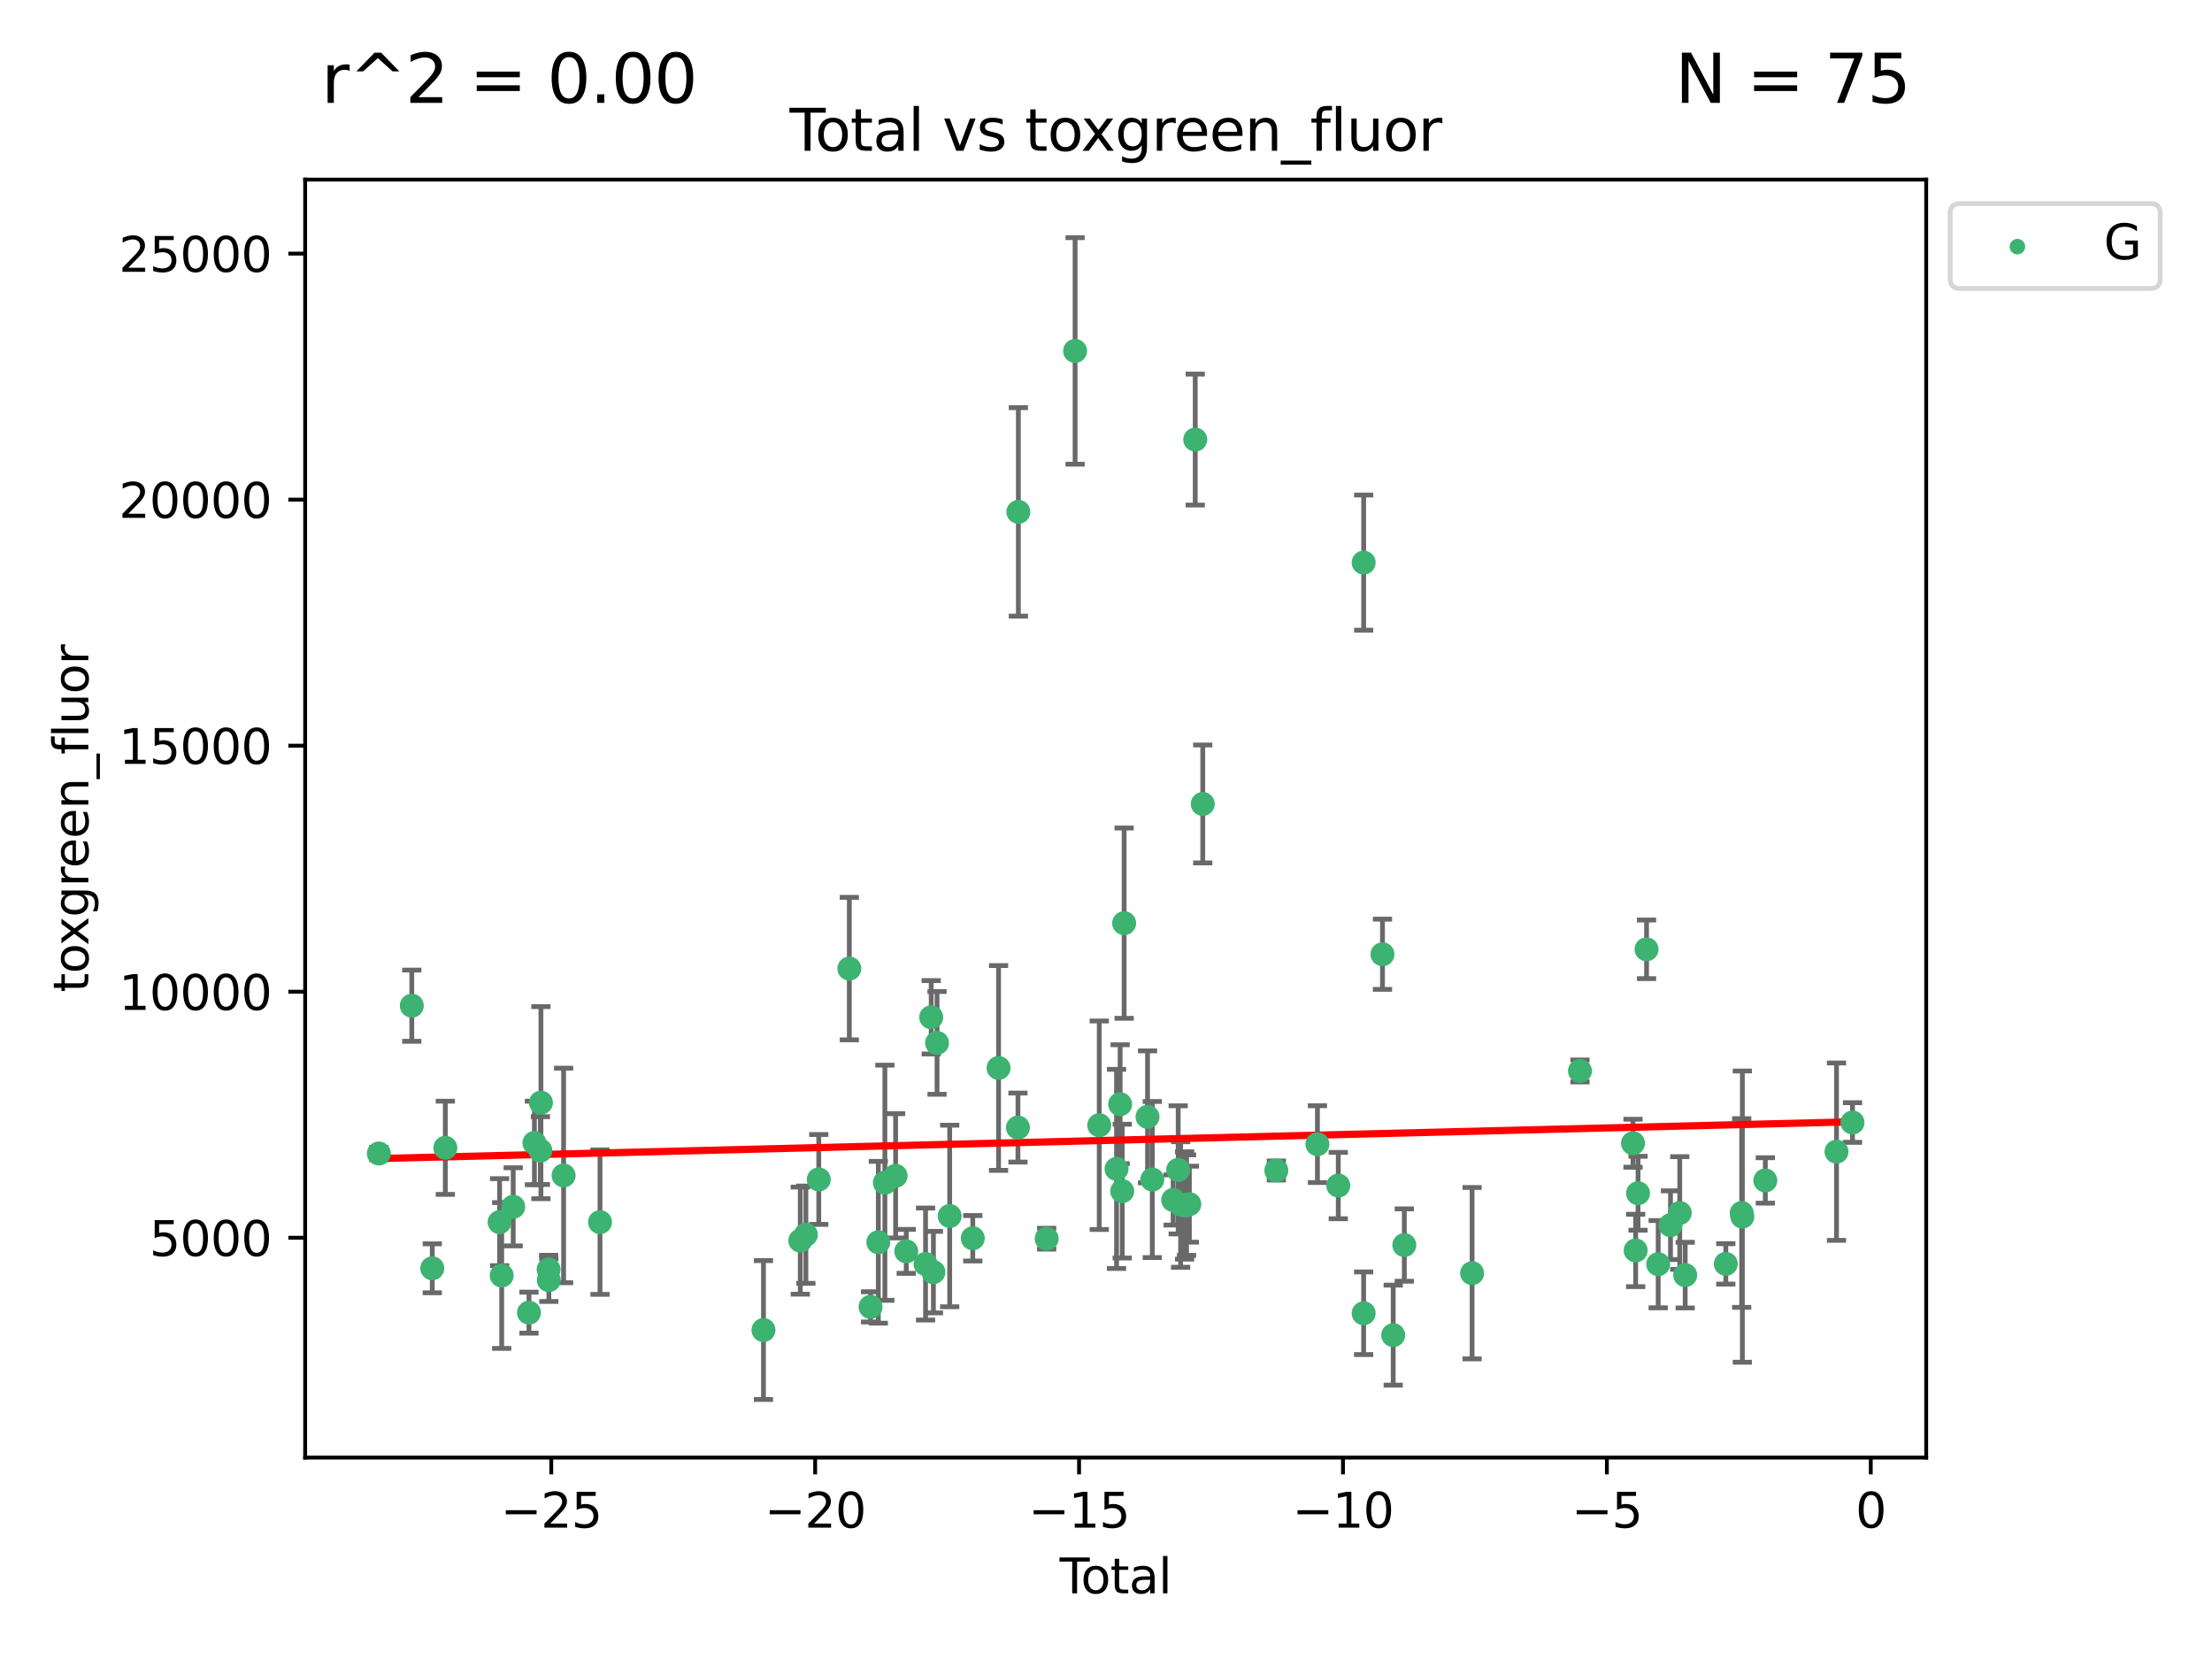 <?xml version="1.0" encoding="utf-8" standalone="no"?>
<!DOCTYPE svg PUBLIC "-//W3C//DTD SVG 1.1//EN"
  "http://www.w3.org/Graphics/SVG/1.1/DTD/svg11.dtd">
<svg xmlns:xlink="http://www.w3.org/1999/xlink" width="460.8pt" height="345.6pt" viewBox="0 0 460.8 345.6" xmlns="http://www.w3.org/2000/svg" version="1.1">
 <defs>
  <style type="text/css">*{stroke-linejoin: round; stroke-linecap: butt}</style>
 </defs>
 <g id="figure_1">
  <g id="patch_1">
   <path d="M 0 345.6 
L 460.8 345.6 
L 460.8 0 
L 0 0 
z
" style="fill: #ffffff"/>
  </g>
  <g id="axes_1">
   <g id="patch_2">
    <path d="M 63.571 303.64 
L 401.26 303.64 
L 401.26 37.411 
L 63.571 37.411 
z
" style="fill: #ffffff"/>
   </g>
   <g id="PathCollection_1">
    <defs>
     <path id="m08d574d43d" d="M 0 1.118 
C 0.297 1.118 0.581 1 0.791 0.791 
C 1 0.581 1.118 0.297 1.118 0 
C 1.118 -0.297 1 -0.581 0.791 -0.791 
C 0.581 -1 0.297 -1.118 0 -1.118 
C -0.297 -1.118 -0.581 -1 -0.791 -0.791 
C -1 -0.581 -1.118 -0.297 -1.118 0 
C -1.118 0.297 -1 0.581 -0.791 0.791 
C -0.581 1 -0.297 1.118 0 1.118 
z
" style="stroke: #3cb371"/>
    </defs>
    <g clip-path="url(#pe6ac0f170d)">
     <use xlink:href="#m08d574d43d" x="78.921" y="240.299" style="fill: #3cb371; stroke: #3cb371"/>
     <use xlink:href="#m08d574d43d" x="85.785" y="209.503" style="fill: #3cb371; stroke: #3cb371"/>
     <use xlink:href="#m08d574d43d" x="90.049" y="264.212" style="fill: #3cb371; stroke: #3cb371"/>
     <use xlink:href="#m08d574d43d" x="92.769" y="239.108" style="fill: #3cb371; stroke: #3cb371"/>
     <use xlink:href="#m08d574d43d" x="104.076" y="254.595" style="fill: #3cb371; stroke: #3cb371"/>
     <use xlink:href="#m08d574d43d" x="104.513" y="265.711" style="fill: #3cb371; stroke: #3cb371"/>
     <use xlink:href="#m08d574d43d" x="106.91" y="251.399" style="fill: #3cb371; stroke: #3cb371"/>
     <use xlink:href="#m08d574d43d" x="110.196" y="273.451" style="fill: #3cb371; stroke: #3cb371"/>
     <use xlink:href="#m08d574d43d" x="111.331" y="238.095" style="fill: #3cb371; stroke: #3cb371"/>
     <use xlink:href="#m08d574d43d" x="112.572" y="239.687" style="fill: #3cb371; stroke: #3cb371"/>
     <use xlink:href="#m08d574d43d" x="112.686" y="229.704" style="fill: #3cb371; stroke: #3cb371"/>
     <use xlink:href="#m08d574d43d" x="114.287" y="264.455" style="fill: #3cb371; stroke: #3cb371"/>
     <use xlink:href="#m08d574d43d" x="114.333" y="266.675" style="fill: #3cb371; stroke: #3cb371"/>
     <use xlink:href="#m08d574d43d" x="117.409" y="244.868" style="fill: #3cb371; stroke: #3cb371"/>
     <use xlink:href="#m08d574d43d" x="124.992" y="254.591" style="fill: #3cb371; stroke: #3cb371"/>
     <use xlink:href="#m08d574d43d" x="159.045" y="277.073" style="fill: #3cb371; stroke: #3cb371"/>
     <use xlink:href="#m08d574d43d" x="166.713" y="258.45" style="fill: #3cb371; stroke: #3cb371"/>
     <use xlink:href="#m08d574d43d" x="167.88" y="257.208" style="fill: #3cb371; stroke: #3cb371"/>
     <use xlink:href="#m08d574d43d" x="170.565" y="245.703" style="fill: #3cb371; stroke: #3cb371"/>
     <use xlink:href="#m08d574d43d" x="176.928" y="201.776" style="fill: #3cb371; stroke: #3cb371"/>
     <use xlink:href="#m08d574d43d" x="181.351" y="272.245" style="fill: #3cb371; stroke: #3cb371"/>
     <use xlink:href="#m08d574d43d" x="182.971" y="258.786" style="fill: #3cb371; stroke: #3cb371"/>
     <use xlink:href="#m08d574d43d" x="184.336" y="246.382" style="fill: #3cb371; stroke: #3cb371"/>
     <use xlink:href="#m08d574d43d" x="186.574" y="244.947" style="fill: #3cb371; stroke: #3cb371"/>
     <use xlink:href="#m08d574d43d" x="188.787" y="260.679" style="fill: #3cb371; stroke: #3cb371"/>
     <use xlink:href="#m08d574d43d" x="192.812" y="263.32" style="fill: #3cb371; stroke: #3cb371"/>
     <use xlink:href="#m08d574d43d" x="193.988" y="211.918" style="fill: #3cb371; stroke: #3cb371"/>
     <use xlink:href="#m08d574d43d" x="194.447" y="265.008" style="fill: #3cb371; stroke: #3cb371"/>
     <use xlink:href="#m08d574d43d" x="195.203" y="217.256" style="fill: #3cb371; stroke: #3cb371"/>
     <use xlink:href="#m08d574d43d" x="197.837" y="253.313" style="fill: #3cb371; stroke: #3cb371"/>
     <use xlink:href="#m08d574d43d" x="202.649" y="257.952" style="fill: #3cb371; stroke: #3cb371"/>
     <use xlink:href="#m08d574d43d" x="208.019" y="222.477" style="fill: #3cb371; stroke: #3cb371"/>
     <use xlink:href="#m08d574d43d" x="212.057" y="234.891" style="fill: #3cb371; stroke: #3cb371"/>
     <use xlink:href="#m08d574d43d" x="212.144" y="106.634" style="fill: #3cb371; stroke: #3cb371"/>
     <use xlink:href="#m08d574d43d" x="218.04" y="258.042" style="fill: #3cb371; stroke: #3cb371"/>
     <use xlink:href="#m08d574d43d" x="223.96" y="73.106" style="fill: #3cb371; stroke: #3cb371"/>
     <use xlink:href="#m08d574d43d" x="228.993" y="234.403" style="fill: #3cb371; stroke: #3cb371"/>
     <use xlink:href="#m08d574d43d" x="232.596" y="243.505" style="fill: #3cb371; stroke: #3cb371"/>
     <use xlink:href="#m08d574d43d" x="233.343" y="230.031" style="fill: #3cb371; stroke: #3cb371"/>
     <use xlink:href="#m08d574d43d" x="233.781" y="248.134" style="fill: #3cb371; stroke: #3cb371"/>
     <use xlink:href="#m08d574d43d" x="234.179" y="192.308" style="fill: #3cb371; stroke: #3cb371"/>
     <use xlink:href="#m08d574d43d" x="239.053" y="232.661" style="fill: #3cb371; stroke: #3cb371"/>
     <use xlink:href="#m08d574d43d" x="240.046" y="245.721" style="fill: #3cb371; stroke: #3cb371"/>
     <use xlink:href="#m08d574d43d" x="244.39" y="249.975" style="fill: #3cb371; stroke: #3cb371"/>
     <use xlink:href="#m08d574d43d" x="245.439" y="243.701" style="fill: #3cb371; stroke: #3cb371"/>
     <use xlink:href="#m08d574d43d" x="245.949" y="250.92" style="fill: #3cb371; stroke: #3cb371"/>
     <use xlink:href="#m08d574d43d" x="246.773" y="251.124" style="fill: #3cb371; stroke: #3cb371"/>
     <use xlink:href="#m08d574d43d" x="247.177" y="251.046" style="fill: #3cb371; stroke: #3cb371"/>
     <use xlink:href="#m08d574d43d" x="247.765" y="250.854" style="fill: #3cb371; stroke: #3cb371"/>
     <use xlink:href="#m08d574d43d" x="248.988" y="91.572" style="fill: #3cb371; stroke: #3cb371"/>
     <use xlink:href="#m08d574d43d" x="250.557" y="167.476" style="fill: #3cb371; stroke: #3cb371"/>
     <use xlink:href="#m08d574d43d" x="265.884" y="243.838" style="fill: #3cb371; stroke: #3cb371"/>
     <use xlink:href="#m08d574d43d" x="274.445" y="238.348" style="fill: #3cb371; stroke: #3cb371"/>
     <use xlink:href="#m08d574d43d" x="278.788" y="246.973" style="fill: #3cb371; stroke: #3cb371"/>
     <use xlink:href="#m08d574d43d" x="284.07" y="273.574" style="fill: #3cb371; stroke: #3cb371"/>
     <use xlink:href="#m08d574d43d" x="284.076" y="117.2" style="fill: #3cb371; stroke: #3cb371"/>
     <use xlink:href="#m08d574d43d" x="287.995" y="198.787" style="fill: #3cb371; stroke: #3cb371"/>
     <use xlink:href="#m08d574d43d" x="290.231" y="278.131" style="fill: #3cb371; stroke: #3cb371"/>
     <use xlink:href="#m08d574d43d" x="292.545" y="259.368" style="fill: #3cb371; stroke: #3cb371"/>
     <use xlink:href="#m08d574d43d" x="306.664" y="265.228" style="fill: #3cb371; stroke: #3cb371"/>
     <use xlink:href="#m08d574d43d" x="329.136" y="223.102" style="fill: #3cb371; stroke: #3cb371"/>
     <use xlink:href="#m08d574d43d" x="340.185" y="238.157" style="fill: #3cb371; stroke: #3cb371"/>
     <use xlink:href="#m08d574d43d" x="340.737" y="260.493" style="fill: #3cb371; stroke: #3cb371"/>
     <use xlink:href="#m08d574d43d" x="341.232" y="248.573" style="fill: #3cb371; stroke: #3cb371"/>
     <use xlink:href="#m08d574d43d" x="343.005" y="197.758" style="fill: #3cb371; stroke: #3cb371"/>
     <use xlink:href="#m08d574d43d" x="345.43" y="263.349" style="fill: #3cb371; stroke: #3cb371"/>
     <use xlink:href="#m08d574d43d" x="347.996" y="255.227" style="fill: #3cb371; stroke: #3cb371"/>
     <use xlink:href="#m08d574d43d" x="349.922" y="252.692" style="fill: #3cb371; stroke: #3cb371"/>
     <use xlink:href="#m08d574d43d" x="351.057" y="265.63" style="fill: #3cb371; stroke: #3cb371"/>
     <use xlink:href="#m08d574d43d" x="359.517" y="263.29" style="fill: #3cb371; stroke: #3cb371"/>
     <use xlink:href="#m08d574d43d" x="362.826" y="252.69" style="fill: #3cb371; stroke: #3cb371"/>
     <use xlink:href="#m08d574d43d" x="362.965" y="253.443" style="fill: #3cb371; stroke: #3cb371"/>
     <use xlink:href="#m08d574d43d" x="367.746" y="245.91" style="fill: #3cb371; stroke: #3cb371"/>
     <use xlink:href="#m08d574d43d" x="382.576" y="239.914" style="fill: #3cb371; stroke: #3cb371"/>
     <use xlink:href="#m08d574d43d" x="385.911" y="233.84" style="fill: #3cb371; stroke: #3cb371"/>
    </g>
   </g>
   <g id="matplotlib.axis_1">
    <g id="xtick_1">
     <g id="line2d_1">
      <defs>
       <path id="m84b1beaf73" d="M 0 0 
L 0 3.5 
" style="stroke: #000000; stroke-width: 0.8"/>
      </defs>
      <g>
       <use xlink:href="#m84b1beaf73" x="114.838" y="303.64" style="stroke: #000000; stroke-width: 0.8"/>
      </g>
     </g>
     <g id="text_1">
      <!-- −25 -->
      <g transform="translate(104.285 318.238)scale(0.1 -0.1)">
       <defs>
        <path id="DejaVuSans-2212" d="M 678 2272 
L 4684 2272 
L 4684 1741 
L 678 1741 
L 678 2272 
z
" transform="scale(0.016)"/>
        <path id="DejaVuSans-32" d="M 1228 531 
L 3431 531 
L 3431 0 
L 469 0 
L 469 531 
Q 828 903 1448 1529 
Q 2069 2156 2228 2338 
Q 2531 2678 2651 2914 
Q 2772 3150 2772 3378 
Q 2772 3750 2511 3984 
Q 2250 4219 1831 4219 
Q 1534 4219 1204 4116 
Q 875 4013 500 3803 
L 500 4441 
Q 881 4594 1212 4672 
Q 1544 4750 1819 4750 
Q 2544 4750 2975 4387 
Q 3406 4025 3406 3419 
Q 3406 3131 3298 2873 
Q 3191 2616 2906 2266 
Q 2828 2175 2409 1742 
Q 1991 1309 1228 531 
z
" transform="scale(0.016)"/>
        <path id="DejaVuSans-35" d="M 691 4666 
L 3169 4666 
L 3169 4134 
L 1269 4134 
L 1269 2991 
Q 1406 3038 1543 3061 
Q 1681 3084 1819 3084 
Q 2600 3084 3056 2656 
Q 3513 2228 3513 1497 
Q 3513 744 3044 326 
Q 2575 -91 1722 -91 
Q 1428 -91 1123 -41 
Q 819 9 494 109 
L 494 744 
Q 775 591 1075 516 
Q 1375 441 1709 441 
Q 2250 441 2565 725 
Q 2881 1009 2881 1497 
Q 2881 1984 2565 2268 
Q 2250 2553 1709 2553 
Q 1456 2553 1204 2497 
Q 953 2441 691 2322 
L 691 4666 
z
" transform="scale(0.016)"/>
       </defs>
       <use xlink:href="#DejaVuSans-2212"/>
       <use xlink:href="#DejaVuSans-32" x="83.789"/>
       <use xlink:href="#DejaVuSans-35" x="147.412"/>
      </g>
     </g>
    </g>
    <g id="xtick_2">
     <g id="line2d_2">
      <g>
       <use xlink:href="#m84b1beaf73" x="169.814" y="303.64" style="stroke: #000000; stroke-width: 0.8"/>
      </g>
     </g>
     <g id="text_2">
      <!-- −20 -->
      <g transform="translate(159.261 318.238)scale(0.1 -0.1)">
       <defs>
        <path id="DejaVuSans-30" d="M 2034 4250 
Q 1547 4250 1301 3770 
Q 1056 3291 1056 2328 
Q 1056 1369 1301 889 
Q 1547 409 2034 409 
Q 2525 409 2770 889 
Q 3016 1369 3016 2328 
Q 3016 3291 2770 3770 
Q 2525 4250 2034 4250 
z
M 2034 4750 
Q 2819 4750 3233 4129 
Q 3647 3509 3647 2328 
Q 3647 1150 3233 529 
Q 2819 -91 2034 -91 
Q 1250 -91 836 529 
Q 422 1150 422 2328 
Q 422 3509 836 4129 
Q 1250 4750 2034 4750 
z
" transform="scale(0.016)"/>
       </defs>
       <use xlink:href="#DejaVuSans-2212"/>
       <use xlink:href="#DejaVuSans-32" x="83.789"/>
       <use xlink:href="#DejaVuSans-30" x="147.412"/>
      </g>
     </g>
    </g>
    <g id="xtick_3">
     <g id="line2d_3">
      <g>
       <use xlink:href="#m84b1beaf73" x="224.79" y="303.64" style="stroke: #000000; stroke-width: 0.8"/>
      </g>
     </g>
     <g id="text_3">
      <!-- −15 -->
      <g transform="translate(214.237 318.238)scale(0.1 -0.1)">
       <defs>
        <path id="DejaVuSans-31" d="M 794 531 
L 1825 531 
L 1825 4091 
L 703 3866 
L 703 4441 
L 1819 4666 
L 2450 4666 
L 2450 531 
L 3481 531 
L 3481 0 
L 794 0 
L 794 531 
z
" transform="scale(0.016)"/>
       </defs>
       <use xlink:href="#DejaVuSans-2212"/>
       <use xlink:href="#DejaVuSans-31" x="83.789"/>
       <use xlink:href="#DejaVuSans-35" x="147.412"/>
      </g>
     </g>
    </g>
    <g id="xtick_4">
     <g id="line2d_4">
      <g>
       <use xlink:href="#m84b1beaf73" x="279.766" y="303.64" style="stroke: #000000; stroke-width: 0.8"/>
      </g>
     </g>
     <g id="text_4">
      <!-- −10 -->
      <g transform="translate(269.214 318.238)scale(0.1 -0.1)">
       <use xlink:href="#DejaVuSans-2212"/>
       <use xlink:href="#DejaVuSans-31" x="83.789"/>
       <use xlink:href="#DejaVuSans-30" x="147.412"/>
      </g>
     </g>
    </g>
    <g id="xtick_5">
     <g id="line2d_5">
      <g>
       <use xlink:href="#m84b1beaf73" x="334.742" y="303.64" style="stroke: #000000; stroke-width: 0.8"/>
      </g>
     </g>
     <g id="text_5">
      <!-- −5 -->
      <g transform="translate(327.371 318.238)scale(0.1 -0.1)">
       <use xlink:href="#DejaVuSans-2212"/>
       <use xlink:href="#DejaVuSans-35" x="83.789"/>
      </g>
     </g>
    </g>
    <g id="xtick_6">
     <g id="line2d_6">
      <g>
       <use xlink:href="#m84b1beaf73" x="389.718" y="303.64" style="stroke: #000000; stroke-width: 0.8"/>
      </g>
     </g>
     <g id="text_6">
      <!-- 0 -->
      <g transform="translate(386.537 318.238)scale(0.1 -0.1)">
       <use xlink:href="#DejaVuSans-30"/>
      </g>
     </g>
    </g>
    <g id="text_7">
     <!-- Total -->
     <g transform="translate(220.739 331.917)scale(0.1 -0.1)">
      <defs>
       <path id="DejaVuSans-54" d="M -19 4666 
L 3928 4666 
L 3928 4134 
L 2272 4134 
L 2272 0 
L 1638 0 
L 1638 4134 
L -19 4134 
L -19 4666 
z
" transform="scale(0.016)"/>
       <path id="DejaVuSans-6f" d="M 1959 3097 
Q 1497 3097 1228 2736 
Q 959 2375 959 1747 
Q 959 1119 1226 758 
Q 1494 397 1959 397 
Q 2419 397 2687 759 
Q 2956 1122 2956 1747 
Q 2956 2369 2687 2733 
Q 2419 3097 1959 3097 
z
M 1959 3584 
Q 2709 3584 3137 3096 
Q 3566 2609 3566 1747 
Q 3566 888 3137 398 
Q 2709 -91 1959 -91 
Q 1206 -91 779 398 
Q 353 888 353 1747 
Q 353 2609 779 3096 
Q 1206 3584 1959 3584 
z
" transform="scale(0.016)"/>
       <path id="DejaVuSans-74" d="M 1172 4494 
L 1172 3500 
L 2356 3500 
L 2356 3053 
L 1172 3053 
L 1172 1153 
Q 1172 725 1289 603 
Q 1406 481 1766 481 
L 2356 481 
L 2356 0 
L 1766 0 
Q 1100 0 847 248 
Q 594 497 594 1153 
L 594 3053 
L 172 3053 
L 172 3500 
L 594 3500 
L 594 4494 
L 1172 4494 
z
" transform="scale(0.016)"/>
       <path id="DejaVuSans-61" d="M 2194 1759 
Q 1497 1759 1228 1600 
Q 959 1441 959 1056 
Q 959 750 1161 570 
Q 1363 391 1709 391 
Q 2188 391 2477 730 
Q 2766 1069 2766 1631 
L 2766 1759 
L 2194 1759 
z
M 3341 1997 
L 3341 0 
L 2766 0 
L 2766 531 
Q 2569 213 2275 61 
Q 1981 -91 1556 -91 
Q 1019 -91 701 211 
Q 384 513 384 1019 
Q 384 1609 779 1909 
Q 1175 2209 1959 2209 
L 2766 2209 
L 2766 2266 
Q 2766 2663 2505 2880 
Q 2244 3097 1772 3097 
Q 1472 3097 1187 3025 
Q 903 2953 641 2809 
L 641 3341 
Q 956 3463 1253 3523 
Q 1550 3584 1831 3584 
Q 2591 3584 2966 3190 
Q 3341 2797 3341 1997 
z
" transform="scale(0.016)"/>
       <path id="DejaVuSans-6c" d="M 603 4863 
L 1178 4863 
L 1178 0 
L 603 0 
L 603 4863 
z
" transform="scale(0.016)"/>
      </defs>
      <use xlink:href="#DejaVuSans-54"/>
      <use xlink:href="#DejaVuSans-6f" x="44.084"/>
      <use xlink:href="#DejaVuSans-74" x="105.266"/>
      <use xlink:href="#DejaVuSans-61" x="144.475"/>
      <use xlink:href="#DejaVuSans-6c" x="205.754"/>
     </g>
    </g>
   </g>
   <g id="matplotlib.axis_2">
    <g id="ytick_1">
     <g id="line2d_7">
      <defs>
       <path id="me65b0cd278" d="M 0 0 
L -3.5 0 
" style="stroke: #000000; stroke-width: 0.8"/>
      </defs>
      <g>
       <use xlink:href="#me65b0cd278" x="63.571" y="257.843" style="stroke: #000000; stroke-width: 0.8"/>
      </g>
     </g>
     <g id="text_8">
      <!-- 5000 -->
      <g transform="translate(31.121 261.642)scale(0.1 -0.1)">
       <use xlink:href="#DejaVuSans-35"/>
       <use xlink:href="#DejaVuSans-30" x="63.623"/>
       <use xlink:href="#DejaVuSans-30" x="127.246"/>
       <use xlink:href="#DejaVuSans-30" x="190.869"/>
      </g>
     </g>
    </g>
    <g id="ytick_2">
     <g id="line2d_8">
      <g>
       <use xlink:href="#me65b0cd278" x="63.571" y="206.589" style="stroke: #000000; stroke-width: 0.8"/>
      </g>
     </g>
     <g id="text_9">
      <!-- 10000 -->
      <g transform="translate(24.759 210.388)scale(0.1 -0.1)">
       <use xlink:href="#DejaVuSans-31"/>
       <use xlink:href="#DejaVuSans-30" x="63.623"/>
       <use xlink:href="#DejaVuSans-30" x="127.246"/>
       <use xlink:href="#DejaVuSans-30" x="190.869"/>
       <use xlink:href="#DejaVuSans-30" x="254.492"/>
      </g>
     </g>
    </g>
    <g id="ytick_3">
     <g id="line2d_9">
      <g>
       <use xlink:href="#me65b0cd278" x="63.571" y="155.335" style="stroke: #000000; stroke-width: 0.8"/>
      </g>
     </g>
     <g id="text_10">
      <!-- 15000 -->
      <g transform="translate(24.759 159.135)scale(0.1 -0.1)">
       <use xlink:href="#DejaVuSans-31"/>
       <use xlink:href="#DejaVuSans-35" x="63.623"/>
       <use xlink:href="#DejaVuSans-30" x="127.246"/>
       <use xlink:href="#DejaVuSans-30" x="190.869"/>
       <use xlink:href="#DejaVuSans-30" x="254.492"/>
      </g>
     </g>
    </g>
    <g id="ytick_4">
     <g id="line2d_10">
      <g>
       <use xlink:href="#me65b0cd278" x="63.571" y="104.082" style="stroke: #000000; stroke-width: 0.8"/>
      </g>
     </g>
     <g id="text_11">
      <!-- 20000 -->
      <g transform="translate(24.759 107.881)scale(0.1 -0.1)">
       <use xlink:href="#DejaVuSans-32"/>
       <use xlink:href="#DejaVuSans-30" x="63.623"/>
       <use xlink:href="#DejaVuSans-30" x="127.246"/>
       <use xlink:href="#DejaVuSans-30" x="190.869"/>
       <use xlink:href="#DejaVuSans-30" x="254.492"/>
      </g>
     </g>
    </g>
    <g id="ytick_5">
     <g id="line2d_11">
      <g>
       <use xlink:href="#me65b0cd278" x="63.571" y="52.828" style="stroke: #000000; stroke-width: 0.8"/>
      </g>
     </g>
     <g id="text_12">
      <!-- 25000 -->
      <g transform="translate(24.759 56.627)scale(0.1 -0.1)">
       <use xlink:href="#DejaVuSans-32"/>
       <use xlink:href="#DejaVuSans-35" x="63.623"/>
       <use xlink:href="#DejaVuSans-30" x="127.246"/>
       <use xlink:href="#DejaVuSans-30" x="190.869"/>
       <use xlink:href="#DejaVuSans-30" x="254.492"/>
      </g>
     </g>
    </g>
    <g id="text_13">
     <!-- toxgreen_fluor -->
     <g transform="translate(18.401 206.72)rotate(-90)scale(0.1 -0.1)">
      <defs>
       <path id="DejaVuSans-78" d="M 3513 3500 
L 2247 1797 
L 3578 0 
L 2900 0 
L 1881 1375 
L 863 0 
L 184 0 
L 1544 1831 
L 300 3500 
L 978 3500 
L 1906 2253 
L 2834 3500 
L 3513 3500 
z
" transform="scale(0.016)"/>
       <path id="DejaVuSans-67" d="M 2906 1791 
Q 2906 2416 2648 2759 
Q 2391 3103 1925 3103 
Q 1463 3103 1205 2759 
Q 947 2416 947 1791 
Q 947 1169 1205 825 
Q 1463 481 1925 481 
Q 2391 481 2648 825 
Q 2906 1169 2906 1791 
z
M 3481 434 
Q 3481 -459 3084 -895 
Q 2688 -1331 1869 -1331 
Q 1566 -1331 1297 -1286 
Q 1028 -1241 775 -1147 
L 775 -588 
Q 1028 -725 1275 -790 
Q 1522 -856 1778 -856 
Q 2344 -856 2625 -561 
Q 2906 -266 2906 331 
L 2906 616 
Q 2728 306 2450 153 
Q 2172 0 1784 0 
Q 1141 0 747 490 
Q 353 981 353 1791 
Q 353 2603 747 3093 
Q 1141 3584 1784 3584 
Q 2172 3584 2450 3431 
Q 2728 3278 2906 2969 
L 2906 3500 
L 3481 3500 
L 3481 434 
z
" transform="scale(0.016)"/>
       <path id="DejaVuSans-72" d="M 2631 2963 
Q 2534 3019 2420 3045 
Q 2306 3072 2169 3072 
Q 1681 3072 1420 2755 
Q 1159 2438 1159 1844 
L 1159 0 
L 581 0 
L 581 3500 
L 1159 3500 
L 1159 2956 
Q 1341 3275 1631 3429 
Q 1922 3584 2338 3584 
Q 2397 3584 2469 3576 
Q 2541 3569 2628 3553 
L 2631 2963 
z
" transform="scale(0.016)"/>
       <path id="DejaVuSans-65" d="M 3597 1894 
L 3597 1613 
L 953 1613 
Q 991 1019 1311 708 
Q 1631 397 2203 397 
Q 2534 397 2845 478 
Q 3156 559 3463 722 
L 3463 178 
Q 3153 47 2828 -22 
Q 2503 -91 2169 -91 
Q 1331 -91 842 396 
Q 353 884 353 1716 
Q 353 2575 817 3079 
Q 1281 3584 2069 3584 
Q 2775 3584 3186 3129 
Q 3597 2675 3597 1894 
z
M 3022 2063 
Q 3016 2534 2758 2815 
Q 2500 3097 2075 3097 
Q 1594 3097 1305 2825 
Q 1016 2553 972 2059 
L 3022 2063 
z
" transform="scale(0.016)"/>
       <path id="DejaVuSans-6e" d="M 3513 2113 
L 3513 0 
L 2938 0 
L 2938 2094 
Q 2938 2591 2744 2837 
Q 2550 3084 2163 3084 
Q 1697 3084 1428 2787 
Q 1159 2491 1159 1978 
L 1159 0 
L 581 0 
L 581 3500 
L 1159 3500 
L 1159 2956 
Q 1366 3272 1645 3428 
Q 1925 3584 2291 3584 
Q 2894 3584 3203 3211 
Q 3513 2838 3513 2113 
z
" transform="scale(0.016)"/>
       <path id="DejaVuSans-5f" d="M 3263 -1063 
L 3263 -1509 
L -63 -1509 
L -63 -1063 
L 3263 -1063 
z
" transform="scale(0.016)"/>
       <path id="DejaVuSans-66" d="M 2375 4863 
L 2375 4384 
L 1825 4384 
Q 1516 4384 1395 4259 
Q 1275 4134 1275 3809 
L 1275 3500 
L 2222 3500 
L 2222 3053 
L 1275 3053 
L 1275 0 
L 697 0 
L 697 3053 
L 147 3053 
L 147 3500 
L 697 3500 
L 697 3744 
Q 697 4328 969 4595 
Q 1241 4863 1831 4863 
L 2375 4863 
z
" transform="scale(0.016)"/>
       <path id="DejaVuSans-75" d="M 544 1381 
L 544 3500 
L 1119 3500 
L 1119 1403 
Q 1119 906 1312 657 
Q 1506 409 1894 409 
Q 2359 409 2629 706 
Q 2900 1003 2900 1516 
L 2900 3500 
L 3475 3500 
L 3475 0 
L 2900 0 
L 2900 538 
Q 2691 219 2414 64 
Q 2138 -91 1772 -91 
Q 1169 -91 856 284 
Q 544 659 544 1381 
z
M 1991 3584 
L 1991 3584 
z
" transform="scale(0.016)"/>
      </defs>
      <use xlink:href="#DejaVuSans-74"/>
      <use xlink:href="#DejaVuSans-6f" x="39.209"/>
      <use xlink:href="#DejaVuSans-78" x="97.266"/>
      <use xlink:href="#DejaVuSans-67" x="156.445"/>
      <use xlink:href="#DejaVuSans-72" x="219.922"/>
      <use xlink:href="#DejaVuSans-65" x="258.785"/>
      <use xlink:href="#DejaVuSans-65" x="320.309"/>
      <use xlink:href="#DejaVuSans-6e" x="381.832"/>
      <use xlink:href="#DejaVuSans-5f" x="445.211"/>
      <use xlink:href="#DejaVuSans-66" x="495.211"/>
      <use xlink:href="#DejaVuSans-6c" x="530.416"/>
      <use xlink:href="#DejaVuSans-75" x="558.199"/>
      <use xlink:href="#DejaVuSans-6f" x="621.578"/>
      <use xlink:href="#DejaVuSans-72" x="682.76"/>
     </g>
    </g>
   </g>
   <g id="LineCollection_1">
    <path d="M 78.921 241.574 
L 78.921 239.023 
" clip-path="url(#pe6ac0f170d)" style="fill: none; stroke: #696969"/>
    <path d="M 85.785 216.921 
L 85.785 202.085 
" clip-path="url(#pe6ac0f170d)" style="fill: none; stroke: #696969"/>
    <path d="M 90.049 269.309 
L 90.049 259.114 
" clip-path="url(#pe6ac0f170d)" style="fill: none; stroke: #696969"/>
    <path d="M 92.769 248.817 
L 92.769 229.399 
" clip-path="url(#pe6ac0f170d)" style="fill: none; stroke: #696969"/>
    <path d="M 104.076 263.659 
L 104.076 245.531 
" clip-path="url(#pe6ac0f170d)" style="fill: none; stroke: #696969"/>
    <path d="M 104.513 280.896 
L 104.513 250.525 
" clip-path="url(#pe6ac0f170d)" style="fill: none; stroke: #696969"/>
    <path d="M 106.91 259.542 
L 106.91 243.256 
" clip-path="url(#pe6ac0f170d)" style="fill: none; stroke: #696969"/>
    <path d="M 110.196 277.722 
L 110.196 269.179 
" clip-path="url(#pe6ac0f170d)" style="fill: none; stroke: #696969"/>
    <path d="M 111.331 246.798 
L 111.331 229.391 
" clip-path="url(#pe6ac0f170d)" style="fill: none; stroke: #696969"/>
    <path d="M 112.572 246.751 
L 112.572 232.623 
" clip-path="url(#pe6ac0f170d)" style="fill: none; stroke: #696969"/>
    <path d="M 112.686 249.714 
L 112.686 209.695 
" clip-path="url(#pe6ac0f170d)" style="fill: none; stroke: #696969"/>
    <path d="M 114.287 267.413 
L 114.287 261.497 
" clip-path="url(#pe6ac0f170d)" style="fill: none; stroke: #696969"/>
    <path d="M 114.333 271.115 
L 114.333 262.235 
" clip-path="url(#pe6ac0f170d)" style="fill: none; stroke: #696969"/>
    <path d="M 117.409 267.222 
L 117.409 222.515 
" clip-path="url(#pe6ac0f170d)" style="fill: none; stroke: #696969"/>
    <path d="M 124.992 269.646 
L 124.992 239.537 
" clip-path="url(#pe6ac0f170d)" style="fill: none; stroke: #696969"/>
    <path d="M 159.045 291.539 
L 159.045 262.607 
" clip-path="url(#pe6ac0f170d)" style="fill: none; stroke: #696969"/>
    <path d="M 166.713 269.608 
L 166.713 247.292 
" clip-path="url(#pe6ac0f170d)" style="fill: none; stroke: #696969"/>
    <path d="M 167.88 267.345 
L 167.88 247.072 
" clip-path="url(#pe6ac0f170d)" style="fill: none; stroke: #696969"/>
    <path d="M 170.565 255.061 
L 170.565 236.345 
" clip-path="url(#pe6ac0f170d)" style="fill: none; stroke: #696969"/>
    <path d="M 176.928 216.615 
L 176.928 186.936 
" clip-path="url(#pe6ac0f170d)" style="fill: none; stroke: #696969"/>
    <path d="M 181.351 275.395 
L 181.351 269.095 
" clip-path="url(#pe6ac0f170d)" style="fill: none; stroke: #696969"/>
    <path d="M 182.971 275.639 
L 182.971 241.932 
" clip-path="url(#pe6ac0f170d)" style="fill: none; stroke: #696969"/>
    <path d="M 184.336 270.877 
L 184.336 221.887 
" clip-path="url(#pe6ac0f170d)" style="fill: none; stroke: #696969"/>
    <path d="M 186.574 257.898 
L 186.574 231.996 
" clip-path="url(#pe6ac0f170d)" style="fill: none; stroke: #696969"/>
    <path d="M 188.787 265.262 
L 188.787 256.097 
" clip-path="url(#pe6ac0f170d)" style="fill: none; stroke: #696969"/>
    <path d="M 192.812 274.989 
L 192.812 251.652 
" clip-path="url(#pe6ac0f170d)" style="fill: none; stroke: #696969"/>
    <path d="M 193.988 219.562 
L 193.988 204.275 
" clip-path="url(#pe6ac0f170d)" style="fill: none; stroke: #696969"/>
    <path d="M 194.447 273.502 
L 194.447 256.514 
" clip-path="url(#pe6ac0f170d)" style="fill: none; stroke: #696969"/>
    <path d="M 195.203 227.96 
L 195.203 206.552 
" clip-path="url(#pe6ac0f170d)" style="fill: none; stroke: #696969"/>
    <path d="M 197.837 272.224 
L 197.837 234.402 
" clip-path="url(#pe6ac0f170d)" style="fill: none; stroke: #696969"/>
    <path d="M 202.649 262.686 
L 202.649 253.219 
" clip-path="url(#pe6ac0f170d)" style="fill: none; stroke: #696969"/>
    <path d="M 208.019 243.804 
L 208.019 201.15 
" clip-path="url(#pe6ac0f170d)" style="fill: none; stroke: #696969"/>
    <path d="M 212.057 242.077 
L 212.057 227.706 
" clip-path="url(#pe6ac0f170d)" style="fill: none; stroke: #696969"/>
    <path d="M 212.144 128.347 
L 212.144 84.922 
" clip-path="url(#pe6ac0f170d)" style="fill: none; stroke: #696969"/>
    <path d="M 218.04 260.22 
L 218.04 255.865 
" clip-path="url(#pe6ac0f170d)" style="fill: none; stroke: #696969"/>
    <path d="M 223.96 96.699 
L 223.96 49.513 
" clip-path="url(#pe6ac0f170d)" style="fill: none; stroke: #696969"/>
    <path d="M 228.993 256.121 
L 228.993 212.684 
" clip-path="url(#pe6ac0f170d)" style="fill: none; stroke: #696969"/>
    <path d="M 232.596 264.249 
L 232.596 222.761 
" clip-path="url(#pe6ac0f170d)" style="fill: none; stroke: #696969"/>
    <path d="M 233.343 242.423 
L 233.343 217.64 
" clip-path="url(#pe6ac0f170d)" style="fill: none; stroke: #696969"/>
    <path d="M 233.781 262.072 
L 233.781 234.195 
" clip-path="url(#pe6ac0f170d)" style="fill: none; stroke: #696969"/>
    <path d="M 234.179 212.13 
L 234.179 172.487 
" clip-path="url(#pe6ac0f170d)" style="fill: none; stroke: #696969"/>
    <path d="M 239.053 246.403 
L 239.053 218.919 
" clip-path="url(#pe6ac0f170d)" style="fill: none; stroke: #696969"/>
    <path d="M 240.046 261.978 
L 240.046 229.464 
" clip-path="url(#pe6ac0f170d)" style="fill: none; stroke: #696969"/>
    <path d="M 244.39 255.207 
L 244.39 244.744 
" clip-path="url(#pe6ac0f170d)" style="fill: none; stroke: #696969"/>
    <path d="M 245.439 257.049 
L 245.439 230.353 
" clip-path="url(#pe6ac0f170d)" style="fill: none; stroke: #696969"/>
    <path d="M 245.949 263.994 
L 245.949 237.846 
" clip-path="url(#pe6ac0f170d)" style="fill: none; stroke: #696969"/>
    <path d="M 246.773 262.308 
L 246.773 239.94 
" clip-path="url(#pe6ac0f170d)" style="fill: none; stroke: #696969"/>
    <path d="M 247.177 261.512 
L 247.177 240.581 
" clip-path="url(#pe6ac0f170d)" style="fill: none; stroke: #696969"/>
    <path d="M 247.765 258.771 
L 247.765 242.937 
" clip-path="url(#pe6ac0f170d)" style="fill: none; stroke: #696969"/>
    <path d="M 248.988 105.212 
L 248.988 77.931 
" clip-path="url(#pe6ac0f170d)" style="fill: none; stroke: #696969"/>
    <path d="M 250.557 179.76 
L 250.557 155.192 
" clip-path="url(#pe6ac0f170d)" style="fill: none; stroke: #696969"/>
    <path d="M 265.884 245.831 
L 265.884 241.846 
" clip-path="url(#pe6ac0f170d)" style="fill: none; stroke: #696969"/>
    <path d="M 274.445 246.347 
L 274.445 230.348 
" clip-path="url(#pe6ac0f170d)" style="fill: none; stroke: #696969"/>
    <path d="M 278.788 253.884 
L 278.788 240.062 
" clip-path="url(#pe6ac0f170d)" style="fill: none; stroke: #696969"/>
    <path d="M 284.07 282.183 
L 284.07 264.966 
" clip-path="url(#pe6ac0f170d)" style="fill: none; stroke: #696969"/>
    <path d="M 284.076 131.281 
L 284.076 103.119 
" clip-path="url(#pe6ac0f170d)" style="fill: none; stroke: #696969"/>
    <path d="M 287.995 206.104 
L 287.995 191.471 
" clip-path="url(#pe6ac0f170d)" style="fill: none; stroke: #696969"/>
    <path d="M 290.231 288.547 
L 290.231 267.715 
" clip-path="url(#pe6ac0f170d)" style="fill: none; stroke: #696969"/>
    <path d="M 292.545 266.905 
L 292.545 251.831 
" clip-path="url(#pe6ac0f170d)" style="fill: none; stroke: #696969"/>
    <path d="M 306.664 283.078 
L 306.664 247.377 
" clip-path="url(#pe6ac0f170d)" style="fill: none; stroke: #696969"/>
    <path d="M 329.136 225.393 
L 329.136 220.812 
" clip-path="url(#pe6ac0f170d)" style="fill: none; stroke: #696969"/>
    <path d="M 340.185 243.156 
L 340.185 233.159 
" clip-path="url(#pe6ac0f170d)" style="fill: none; stroke: #696969"/>
    <path d="M 340.737 268.032 
L 340.737 252.954 
" clip-path="url(#pe6ac0f170d)" style="fill: none; stroke: #696969"/>
    <path d="M 341.232 256.275 
L 341.232 240.872 
" clip-path="url(#pe6ac0f170d)" style="fill: none; stroke: #696969"/>
    <path d="M 343.005 203.862 
L 343.005 191.654 
" clip-path="url(#pe6ac0f170d)" style="fill: none; stroke: #696969"/>
    <path d="M 345.43 272.436 
L 345.43 254.262 
" clip-path="url(#pe6ac0f170d)" style="fill: none; stroke: #696969"/>
    <path d="M 347.996 262.384 
L 347.996 248.07 
" clip-path="url(#pe6ac0f170d)" style="fill: none; stroke: #696969"/>
    <path d="M 349.922 264.428 
L 349.922 240.955 
" clip-path="url(#pe6ac0f170d)" style="fill: none; stroke: #696969"/>
    <path d="M 351.057 272.472 
L 351.057 258.789 
" clip-path="url(#pe6ac0f170d)" style="fill: none; stroke: #696969"/>
    <path d="M 359.517 267.497 
L 359.517 259.082 
" clip-path="url(#pe6ac0f170d)" style="fill: none; stroke: #696969"/>
    <path d="M 362.826 272.345 
L 362.826 233.034 
" clip-path="url(#pe6ac0f170d)" style="fill: none; stroke: #696969"/>
    <path d="M 362.965 283.777 
L 362.965 223.109 
" clip-path="url(#pe6ac0f170d)" style="fill: none; stroke: #696969"/>
    <path d="M 367.746 250.645 
L 367.746 241.175 
" clip-path="url(#pe6ac0f170d)" style="fill: none; stroke: #696969"/>
    <path d="M 382.576 258.389 
L 382.576 221.439 
" clip-path="url(#pe6ac0f170d)" style="fill: none; stroke: #696969"/>
    <path d="M 385.911 237.968 
L 385.911 229.713 
" clip-path="url(#pe6ac0f170d)" style="fill: none; stroke: #696969"/>
   </g>
   <g id="line2d_12">
    <defs>
     <path id="m00ad33a048" d="M 2 0 
L -2 -0 
" style="stroke: #696969"/>
    </defs>
    <g clip-path="url(#pe6ac0f170d)">
     <use xlink:href="#m00ad33a048" x="78.921" y="241.574" style="fill: #696969; stroke: #696969"/>
     <use xlink:href="#m00ad33a048" x="85.785" y="216.921" style="fill: #696969; stroke: #696969"/>
     <use xlink:href="#m00ad33a048" x="90.049" y="269.309" style="fill: #696969; stroke: #696969"/>
     <use xlink:href="#m00ad33a048" x="92.769" y="248.817" style="fill: #696969; stroke: #696969"/>
     <use xlink:href="#m00ad33a048" x="104.076" y="263.659" style="fill: #696969; stroke: #696969"/>
     <use xlink:href="#m00ad33a048" x="104.513" y="280.896" style="fill: #696969; stroke: #696969"/>
     <use xlink:href="#m00ad33a048" x="106.91" y="259.542" style="fill: #696969; stroke: #696969"/>
     <use xlink:href="#m00ad33a048" x="110.196" y="277.722" style="fill: #696969; stroke: #696969"/>
     <use xlink:href="#m00ad33a048" x="111.331" y="246.798" style="fill: #696969; stroke: #696969"/>
     <use xlink:href="#m00ad33a048" x="112.572" y="246.751" style="fill: #696969; stroke: #696969"/>
     <use xlink:href="#m00ad33a048" x="112.686" y="249.714" style="fill: #696969; stroke: #696969"/>
     <use xlink:href="#m00ad33a048" x="114.287" y="267.413" style="fill: #696969; stroke: #696969"/>
     <use xlink:href="#m00ad33a048" x="114.333" y="271.115" style="fill: #696969; stroke: #696969"/>
     <use xlink:href="#m00ad33a048" x="117.409" y="267.222" style="fill: #696969; stroke: #696969"/>
     <use xlink:href="#m00ad33a048" x="124.992" y="269.646" style="fill: #696969; stroke: #696969"/>
     <use xlink:href="#m00ad33a048" x="159.045" y="291.539" style="fill: #696969; stroke: #696969"/>
     <use xlink:href="#m00ad33a048" x="166.713" y="269.608" style="fill: #696969; stroke: #696969"/>
     <use xlink:href="#m00ad33a048" x="167.88" y="267.345" style="fill: #696969; stroke: #696969"/>
     <use xlink:href="#m00ad33a048" x="170.565" y="255.061" style="fill: #696969; stroke: #696969"/>
     <use xlink:href="#m00ad33a048" x="176.928" y="216.615" style="fill: #696969; stroke: #696969"/>
     <use xlink:href="#m00ad33a048" x="181.351" y="275.395" style="fill: #696969; stroke: #696969"/>
     <use xlink:href="#m00ad33a048" x="182.971" y="275.639" style="fill: #696969; stroke: #696969"/>
     <use xlink:href="#m00ad33a048" x="184.336" y="270.877" style="fill: #696969; stroke: #696969"/>
     <use xlink:href="#m00ad33a048" x="186.574" y="257.898" style="fill: #696969; stroke: #696969"/>
     <use xlink:href="#m00ad33a048" x="188.787" y="265.262" style="fill: #696969; stroke: #696969"/>
     <use xlink:href="#m00ad33a048" x="192.812" y="274.989" style="fill: #696969; stroke: #696969"/>
     <use xlink:href="#m00ad33a048" x="193.988" y="219.562" style="fill: #696969; stroke: #696969"/>
     <use xlink:href="#m00ad33a048" x="194.447" y="273.502" style="fill: #696969; stroke: #696969"/>
     <use xlink:href="#m00ad33a048" x="195.203" y="227.96" style="fill: #696969; stroke: #696969"/>
     <use xlink:href="#m00ad33a048" x="197.837" y="272.224" style="fill: #696969; stroke: #696969"/>
     <use xlink:href="#m00ad33a048" x="202.649" y="262.686" style="fill: #696969; stroke: #696969"/>
     <use xlink:href="#m00ad33a048" x="208.019" y="243.804" style="fill: #696969; stroke: #696969"/>
     <use xlink:href="#m00ad33a048" x="212.057" y="242.077" style="fill: #696969; stroke: #696969"/>
     <use xlink:href="#m00ad33a048" x="212.144" y="128.347" style="fill: #696969; stroke: #696969"/>
     <use xlink:href="#m00ad33a048" x="218.04" y="260.22" style="fill: #696969; stroke: #696969"/>
     <use xlink:href="#m00ad33a048" x="223.96" y="96.699" style="fill: #696969; stroke: #696969"/>
     <use xlink:href="#m00ad33a048" x="228.993" y="256.121" style="fill: #696969; stroke: #696969"/>
     <use xlink:href="#m00ad33a048" x="232.596" y="264.249" style="fill: #696969; stroke: #696969"/>
     <use xlink:href="#m00ad33a048" x="233.343" y="242.423" style="fill: #696969; stroke: #696969"/>
     <use xlink:href="#m00ad33a048" x="233.781" y="262.072" style="fill: #696969; stroke: #696969"/>
     <use xlink:href="#m00ad33a048" x="234.179" y="212.13" style="fill: #696969; stroke: #696969"/>
     <use xlink:href="#m00ad33a048" x="239.053" y="246.403" style="fill: #696969; stroke: #696969"/>
     <use xlink:href="#m00ad33a048" x="240.046" y="261.978" style="fill: #696969; stroke: #696969"/>
     <use xlink:href="#m00ad33a048" x="244.39" y="255.207" style="fill: #696969; stroke: #696969"/>
     <use xlink:href="#m00ad33a048" x="245.439" y="257.049" style="fill: #696969; stroke: #696969"/>
     <use xlink:href="#m00ad33a048" x="245.949" y="263.994" style="fill: #696969; stroke: #696969"/>
     <use xlink:href="#m00ad33a048" x="246.773" y="262.308" style="fill: #696969; stroke: #696969"/>
     <use xlink:href="#m00ad33a048" x="247.177" y="261.512" style="fill: #696969; stroke: #696969"/>
     <use xlink:href="#m00ad33a048" x="247.765" y="258.771" style="fill: #696969; stroke: #696969"/>
     <use xlink:href="#m00ad33a048" x="248.988" y="105.212" style="fill: #696969; stroke: #696969"/>
     <use xlink:href="#m00ad33a048" x="250.557" y="179.76" style="fill: #696969; stroke: #696969"/>
     <use xlink:href="#m00ad33a048" x="265.884" y="245.831" style="fill: #696969; stroke: #696969"/>
     <use xlink:href="#m00ad33a048" x="274.445" y="246.347" style="fill: #696969; stroke: #696969"/>
     <use xlink:href="#m00ad33a048" x="278.788" y="253.884" style="fill: #696969; stroke: #696969"/>
     <use xlink:href="#m00ad33a048" x="284.07" y="282.183" style="fill: #696969; stroke: #696969"/>
     <use xlink:href="#m00ad33a048" x="284.076" y="131.281" style="fill: #696969; stroke: #696969"/>
     <use xlink:href="#m00ad33a048" x="287.995" y="206.104" style="fill: #696969; stroke: #696969"/>
     <use xlink:href="#m00ad33a048" x="290.231" y="288.547" style="fill: #696969; stroke: #696969"/>
     <use xlink:href="#m00ad33a048" x="292.545" y="266.905" style="fill: #696969; stroke: #696969"/>
     <use xlink:href="#m00ad33a048" x="306.664" y="283.078" style="fill: #696969; stroke: #696969"/>
     <use xlink:href="#m00ad33a048" x="329.136" y="225.393" style="fill: #696969; stroke: #696969"/>
     <use xlink:href="#m00ad33a048" x="340.185" y="243.156" style="fill: #696969; stroke: #696969"/>
     <use xlink:href="#m00ad33a048" x="340.737" y="268.032" style="fill: #696969; stroke: #696969"/>
     <use xlink:href="#m00ad33a048" x="341.232" y="256.275" style="fill: #696969; stroke: #696969"/>
     <use xlink:href="#m00ad33a048" x="343.005" y="203.862" style="fill: #696969; stroke: #696969"/>
     <use xlink:href="#m00ad33a048" x="345.43" y="272.436" style="fill: #696969; stroke: #696969"/>
     <use xlink:href="#m00ad33a048" x="347.996" y="262.384" style="fill: #696969; stroke: #696969"/>
     <use xlink:href="#m00ad33a048" x="349.922" y="264.428" style="fill: #696969; stroke: #696969"/>
     <use xlink:href="#m00ad33a048" x="351.057" y="272.472" style="fill: #696969; stroke: #696969"/>
     <use xlink:href="#m00ad33a048" x="359.517" y="267.497" style="fill: #696969; stroke: #696969"/>
     <use xlink:href="#m00ad33a048" x="362.826" y="272.345" style="fill: #696969; stroke: #696969"/>
     <use xlink:href="#m00ad33a048" x="362.965" y="283.777" style="fill: #696969; stroke: #696969"/>
     <use xlink:href="#m00ad33a048" x="367.746" y="250.645" style="fill: #696969; stroke: #696969"/>
     <use xlink:href="#m00ad33a048" x="382.576" y="258.389" style="fill: #696969; stroke: #696969"/>
     <use xlink:href="#m00ad33a048" x="385.911" y="237.968" style="fill: #696969; stroke: #696969"/>
    </g>
   </g>
   <g id="line2d_13">
    <g clip-path="url(#pe6ac0f170d)">
     <use xlink:href="#m00ad33a048" x="78.921" y="239.023" style="fill: #696969; stroke: #696969"/>
     <use xlink:href="#m00ad33a048" x="85.785" y="202.085" style="fill: #696969; stroke: #696969"/>
     <use xlink:href="#m00ad33a048" x="90.049" y="259.114" style="fill: #696969; stroke: #696969"/>
     <use xlink:href="#m00ad33a048" x="92.769" y="229.399" style="fill: #696969; stroke: #696969"/>
     <use xlink:href="#m00ad33a048" x="104.076" y="245.531" style="fill: #696969; stroke: #696969"/>
     <use xlink:href="#m00ad33a048" x="104.513" y="250.525" style="fill: #696969; stroke: #696969"/>
     <use xlink:href="#m00ad33a048" x="106.91" y="243.256" style="fill: #696969; stroke: #696969"/>
     <use xlink:href="#m00ad33a048" x="110.196" y="269.179" style="fill: #696969; stroke: #696969"/>
     <use xlink:href="#m00ad33a048" x="111.331" y="229.391" style="fill: #696969; stroke: #696969"/>
     <use xlink:href="#m00ad33a048" x="112.572" y="232.623" style="fill: #696969; stroke: #696969"/>
     <use xlink:href="#m00ad33a048" x="112.686" y="209.695" style="fill: #696969; stroke: #696969"/>
     <use xlink:href="#m00ad33a048" x="114.287" y="261.497" style="fill: #696969; stroke: #696969"/>
     <use xlink:href="#m00ad33a048" x="114.333" y="262.235" style="fill: #696969; stroke: #696969"/>
     <use xlink:href="#m00ad33a048" x="117.409" y="222.515" style="fill: #696969; stroke: #696969"/>
     <use xlink:href="#m00ad33a048" x="124.992" y="239.537" style="fill: #696969; stroke: #696969"/>
     <use xlink:href="#m00ad33a048" x="159.045" y="262.607" style="fill: #696969; stroke: #696969"/>
     <use xlink:href="#m00ad33a048" x="166.713" y="247.292" style="fill: #696969; stroke: #696969"/>
     <use xlink:href="#m00ad33a048" x="167.88" y="247.072" style="fill: #696969; stroke: #696969"/>
     <use xlink:href="#m00ad33a048" x="170.565" y="236.345" style="fill: #696969; stroke: #696969"/>
     <use xlink:href="#m00ad33a048" x="176.928" y="186.936" style="fill: #696969; stroke: #696969"/>
     <use xlink:href="#m00ad33a048" x="181.351" y="269.095" style="fill: #696969; stroke: #696969"/>
     <use xlink:href="#m00ad33a048" x="182.971" y="241.932" style="fill: #696969; stroke: #696969"/>
     <use xlink:href="#m00ad33a048" x="184.336" y="221.887" style="fill: #696969; stroke: #696969"/>
     <use xlink:href="#m00ad33a048" x="186.574" y="231.996" style="fill: #696969; stroke: #696969"/>
     <use xlink:href="#m00ad33a048" x="188.787" y="256.097" style="fill: #696969; stroke: #696969"/>
     <use xlink:href="#m00ad33a048" x="192.812" y="251.652" style="fill: #696969; stroke: #696969"/>
     <use xlink:href="#m00ad33a048" x="193.988" y="204.275" style="fill: #696969; stroke: #696969"/>
     <use xlink:href="#m00ad33a048" x="194.447" y="256.514" style="fill: #696969; stroke: #696969"/>
     <use xlink:href="#m00ad33a048" x="195.203" y="206.552" style="fill: #696969; stroke: #696969"/>
     <use xlink:href="#m00ad33a048" x="197.837" y="234.402" style="fill: #696969; stroke: #696969"/>
     <use xlink:href="#m00ad33a048" x="202.649" y="253.219" style="fill: #696969; stroke: #696969"/>
     <use xlink:href="#m00ad33a048" x="208.019" y="201.15" style="fill: #696969; stroke: #696969"/>
     <use xlink:href="#m00ad33a048" x="212.057" y="227.706" style="fill: #696969; stroke: #696969"/>
     <use xlink:href="#m00ad33a048" x="212.144" y="84.922" style="fill: #696969; stroke: #696969"/>
     <use xlink:href="#m00ad33a048" x="218.04" y="255.865" style="fill: #696969; stroke: #696969"/>
     <use xlink:href="#m00ad33a048" x="223.96" y="49.513" style="fill: #696969; stroke: #696969"/>
     <use xlink:href="#m00ad33a048" x="228.993" y="212.684" style="fill: #696969; stroke: #696969"/>
     <use xlink:href="#m00ad33a048" x="232.596" y="222.761" style="fill: #696969; stroke: #696969"/>
     <use xlink:href="#m00ad33a048" x="233.343" y="217.64" style="fill: #696969; stroke: #696969"/>
     <use xlink:href="#m00ad33a048" x="233.781" y="234.195" style="fill: #696969; stroke: #696969"/>
     <use xlink:href="#m00ad33a048" x="234.179" y="172.487" style="fill: #696969; stroke: #696969"/>
     <use xlink:href="#m00ad33a048" x="239.053" y="218.919" style="fill: #696969; stroke: #696969"/>
     <use xlink:href="#m00ad33a048" x="240.046" y="229.464" style="fill: #696969; stroke: #696969"/>
     <use xlink:href="#m00ad33a048" x="244.39" y="244.744" style="fill: #696969; stroke: #696969"/>
     <use xlink:href="#m00ad33a048" x="245.439" y="230.353" style="fill: #696969; stroke: #696969"/>
     <use xlink:href="#m00ad33a048" x="245.949" y="237.846" style="fill: #696969; stroke: #696969"/>
     <use xlink:href="#m00ad33a048" x="246.773" y="239.94" style="fill: #696969; stroke: #696969"/>
     <use xlink:href="#m00ad33a048" x="247.177" y="240.581" style="fill: #696969; stroke: #696969"/>
     <use xlink:href="#m00ad33a048" x="247.765" y="242.937" style="fill: #696969; stroke: #696969"/>
     <use xlink:href="#m00ad33a048" x="248.988" y="77.931" style="fill: #696969; stroke: #696969"/>
     <use xlink:href="#m00ad33a048" x="250.557" y="155.192" style="fill: #696969; stroke: #696969"/>
     <use xlink:href="#m00ad33a048" x="265.884" y="241.846" style="fill: #696969; stroke: #696969"/>
     <use xlink:href="#m00ad33a048" x="274.445" y="230.348" style="fill: #696969; stroke: #696969"/>
     <use xlink:href="#m00ad33a048" x="278.788" y="240.062" style="fill: #696969; stroke: #696969"/>
     <use xlink:href="#m00ad33a048" x="284.07" y="264.966" style="fill: #696969; stroke: #696969"/>
     <use xlink:href="#m00ad33a048" x="284.076" y="103.119" style="fill: #696969; stroke: #696969"/>
     <use xlink:href="#m00ad33a048" x="287.995" y="191.471" style="fill: #696969; stroke: #696969"/>
     <use xlink:href="#m00ad33a048" x="290.231" y="267.715" style="fill: #696969; stroke: #696969"/>
     <use xlink:href="#m00ad33a048" x="292.545" y="251.831" style="fill: #696969; stroke: #696969"/>
     <use xlink:href="#m00ad33a048" x="306.664" y="247.377" style="fill: #696969; stroke: #696969"/>
     <use xlink:href="#m00ad33a048" x="329.136" y="220.812" style="fill: #696969; stroke: #696969"/>
     <use xlink:href="#m00ad33a048" x="340.185" y="233.159" style="fill: #696969; stroke: #696969"/>
     <use xlink:href="#m00ad33a048" x="340.737" y="252.954" style="fill: #696969; stroke: #696969"/>
     <use xlink:href="#m00ad33a048" x="341.232" y="240.872" style="fill: #696969; stroke: #696969"/>
     <use xlink:href="#m00ad33a048" x="343.005" y="191.654" style="fill: #696969; stroke: #696969"/>
     <use xlink:href="#m00ad33a048" x="345.43" y="254.262" style="fill: #696969; stroke: #696969"/>
     <use xlink:href="#m00ad33a048" x="347.996" y="248.07" style="fill: #696969; stroke: #696969"/>
     <use xlink:href="#m00ad33a048" x="349.922" y="240.955" style="fill: #696969; stroke: #696969"/>
     <use xlink:href="#m00ad33a048" x="351.057" y="258.789" style="fill: #696969; stroke: #696969"/>
     <use xlink:href="#m00ad33a048" x="359.517" y="259.082" style="fill: #696969; stroke: #696969"/>
     <use xlink:href="#m00ad33a048" x="362.826" y="233.034" style="fill: #696969; stroke: #696969"/>
     <use xlink:href="#m00ad33a048" x="362.965" y="223.109" style="fill: #696969; stroke: #696969"/>
     <use xlink:href="#m00ad33a048" x="367.746" y="241.175" style="fill: #696969; stroke: #696969"/>
     <use xlink:href="#m00ad33a048" x="382.576" y="221.439" style="fill: #696969; stroke: #696969"/>
     <use xlink:href="#m00ad33a048" x="385.911" y="229.713" style="fill: #696969; stroke: #696969"/>
    </g>
   </g>
   <g id="line2d_14">
    <path d="M 78.921 241.347 
L 85.785 241.176 
L 90.049 241.07 
L 92.769 241.002 
L 104.076 240.72 
L 104.513 240.709 
L 106.91 240.649 
L 110.196 240.567 
L 111.331 240.539 
L 112.572 240.508 
L 112.686 240.505 
L 114.287 240.465 
L 114.333 240.464 
L 117.409 240.388 
L 124.992 240.199 
L 159.045 239.349 
L 166.713 239.158 
L 167.88 239.129 
L 170.565 239.062 
L 176.928 238.903 
L 181.351 238.793 
L 182.971 238.753 
L 184.336 238.719 
L 186.574 238.663 
L 188.787 238.608 
L 192.812 238.507 
L 193.988 238.478 
L 194.447 238.467 
L 195.203 238.448 
L 197.837 238.382 
L 202.649 238.262 
L 208.019 238.128 
L 212.057 238.028 
L 212.144 238.025 
L 218.04 237.878 
L 223.96 237.731 
L 228.993 237.605 
L 232.596 237.515 
L 233.343 237.497 
L 233.781 237.486 
L 234.179 237.476 
L 239.053 237.354 
L 240.046 237.33 
L 244.39 237.221 
L 245.439 237.195 
L 245.949 237.182 
L 246.773 237.162 
L 247.177 237.152 
L 247.765 237.137 
L 248.988 237.107 
L 250.557 237.067 
L 265.884 236.685 
L 274.445 236.472 
L 278.788 236.364 
L 284.07 236.232 
L 284.076 236.232 
L 287.995 236.134 
L 290.231 236.078 
L 292.545 236.021 
L 306.664 235.668 
L 329.136 235.108 
L 340.185 234.833 
L 340.737 234.819 
L 341.232 234.806 
L 343.005 234.762 
L 345.43 234.702 
L 347.996 234.638 
L 349.922 234.59 
L 351.057 234.561 
L 359.517 234.351 
L 362.826 234.268 
L 362.965 234.265 
L 367.746 234.145 
L 382.576 233.776 
L 385.911 233.692 
" clip-path="url(#pe6ac0f170d)" style="fill: none; stroke: #ff0000; stroke-width: 1.5; stroke-linecap: square"/>
   </g>
   <g id="line2d_15">
    <defs>
     <path id="m76fb5ff3a8" d="M 0 2 
C 0.53 2 1.039 1.789 1.414 1.414 
C 1.789 1.039 2 0.53 2 0 
C 2 -0.53 1.789 -1.039 1.414 -1.414 
C 1.039 -1.789 0.53 -2 0 -2 
C -0.53 -2 -1.039 -1.789 -1.414 -1.414 
C -1.789 -1.039 -2 -0.53 -2 0 
C -2 0.53 -1.789 1.039 -1.414 1.414 
C -1.039 1.789 -0.53 2 0 2 
z
" style="stroke: #3cb371"/>
    </defs>
    <g clip-path="url(#pe6ac0f170d)">
     <use xlink:href="#m76fb5ff3a8" x="78.921" y="240.299" style="fill: #3cb371; stroke: #3cb371"/>
     <use xlink:href="#m76fb5ff3a8" x="85.785" y="209.503" style="fill: #3cb371; stroke: #3cb371"/>
     <use xlink:href="#m76fb5ff3a8" x="90.049" y="264.212" style="fill: #3cb371; stroke: #3cb371"/>
     <use xlink:href="#m76fb5ff3a8" x="92.769" y="239.108" style="fill: #3cb371; stroke: #3cb371"/>
     <use xlink:href="#m76fb5ff3a8" x="104.076" y="254.595" style="fill: #3cb371; stroke: #3cb371"/>
     <use xlink:href="#m76fb5ff3a8" x="104.513" y="265.711" style="fill: #3cb371; stroke: #3cb371"/>
     <use xlink:href="#m76fb5ff3a8" x="106.91" y="251.399" style="fill: #3cb371; stroke: #3cb371"/>
     <use xlink:href="#m76fb5ff3a8" x="110.196" y="273.451" style="fill: #3cb371; stroke: #3cb371"/>
     <use xlink:href="#m76fb5ff3a8" x="111.331" y="238.095" style="fill: #3cb371; stroke: #3cb371"/>
     <use xlink:href="#m76fb5ff3a8" x="112.572" y="239.687" style="fill: #3cb371; stroke: #3cb371"/>
     <use xlink:href="#m76fb5ff3a8" x="112.686" y="229.704" style="fill: #3cb371; stroke: #3cb371"/>
     <use xlink:href="#m76fb5ff3a8" x="114.287" y="264.455" style="fill: #3cb371; stroke: #3cb371"/>
     <use xlink:href="#m76fb5ff3a8" x="114.333" y="266.675" style="fill: #3cb371; stroke: #3cb371"/>
     <use xlink:href="#m76fb5ff3a8" x="117.409" y="244.868" style="fill: #3cb371; stroke: #3cb371"/>
     <use xlink:href="#m76fb5ff3a8" x="124.992" y="254.591" style="fill: #3cb371; stroke: #3cb371"/>
     <use xlink:href="#m76fb5ff3a8" x="159.045" y="277.073" style="fill: #3cb371; stroke: #3cb371"/>
     <use xlink:href="#m76fb5ff3a8" x="166.713" y="258.45" style="fill: #3cb371; stroke: #3cb371"/>
     <use xlink:href="#m76fb5ff3a8" x="167.88" y="257.208" style="fill: #3cb371; stroke: #3cb371"/>
     <use xlink:href="#m76fb5ff3a8" x="170.565" y="245.703" style="fill: #3cb371; stroke: #3cb371"/>
     <use xlink:href="#m76fb5ff3a8" x="176.928" y="201.776" style="fill: #3cb371; stroke: #3cb371"/>
     <use xlink:href="#m76fb5ff3a8" x="181.351" y="272.245" style="fill: #3cb371; stroke: #3cb371"/>
     <use xlink:href="#m76fb5ff3a8" x="182.971" y="258.786" style="fill: #3cb371; stroke: #3cb371"/>
     <use xlink:href="#m76fb5ff3a8" x="184.336" y="246.382" style="fill: #3cb371; stroke: #3cb371"/>
     <use xlink:href="#m76fb5ff3a8" x="186.574" y="244.947" style="fill: #3cb371; stroke: #3cb371"/>
     <use xlink:href="#m76fb5ff3a8" x="188.787" y="260.679" style="fill: #3cb371; stroke: #3cb371"/>
     <use xlink:href="#m76fb5ff3a8" x="192.812" y="263.32" style="fill: #3cb371; stroke: #3cb371"/>
     <use xlink:href="#m76fb5ff3a8" x="193.988" y="211.918" style="fill: #3cb371; stroke: #3cb371"/>
     <use xlink:href="#m76fb5ff3a8" x="194.447" y="265.008" style="fill: #3cb371; stroke: #3cb371"/>
     <use xlink:href="#m76fb5ff3a8" x="195.203" y="217.256" style="fill: #3cb371; stroke: #3cb371"/>
     <use xlink:href="#m76fb5ff3a8" x="197.837" y="253.313" style="fill: #3cb371; stroke: #3cb371"/>
     <use xlink:href="#m76fb5ff3a8" x="202.649" y="257.952" style="fill: #3cb371; stroke: #3cb371"/>
     <use xlink:href="#m76fb5ff3a8" x="208.019" y="222.477" style="fill: #3cb371; stroke: #3cb371"/>
     <use xlink:href="#m76fb5ff3a8" x="212.057" y="234.891" style="fill: #3cb371; stroke: #3cb371"/>
     <use xlink:href="#m76fb5ff3a8" x="212.144" y="106.634" style="fill: #3cb371; stroke: #3cb371"/>
     <use xlink:href="#m76fb5ff3a8" x="218.04" y="258.042" style="fill: #3cb371; stroke: #3cb371"/>
     <use xlink:href="#m76fb5ff3a8" x="223.96" y="73.106" style="fill: #3cb371; stroke: #3cb371"/>
     <use xlink:href="#m76fb5ff3a8" x="228.993" y="234.403" style="fill: #3cb371; stroke: #3cb371"/>
     <use xlink:href="#m76fb5ff3a8" x="232.596" y="243.505" style="fill: #3cb371; stroke: #3cb371"/>
     <use xlink:href="#m76fb5ff3a8" x="233.343" y="230.031" style="fill: #3cb371; stroke: #3cb371"/>
     <use xlink:href="#m76fb5ff3a8" x="233.781" y="248.134" style="fill: #3cb371; stroke: #3cb371"/>
     <use xlink:href="#m76fb5ff3a8" x="234.179" y="192.308" style="fill: #3cb371; stroke: #3cb371"/>
     <use xlink:href="#m76fb5ff3a8" x="239.053" y="232.661" style="fill: #3cb371; stroke: #3cb371"/>
     <use xlink:href="#m76fb5ff3a8" x="240.046" y="245.721" style="fill: #3cb371; stroke: #3cb371"/>
     <use xlink:href="#m76fb5ff3a8" x="244.39" y="249.975" style="fill: #3cb371; stroke: #3cb371"/>
     <use xlink:href="#m76fb5ff3a8" x="245.439" y="243.701" style="fill: #3cb371; stroke: #3cb371"/>
     <use xlink:href="#m76fb5ff3a8" x="245.949" y="250.92" style="fill: #3cb371; stroke: #3cb371"/>
     <use xlink:href="#m76fb5ff3a8" x="246.773" y="251.124" style="fill: #3cb371; stroke: #3cb371"/>
     <use xlink:href="#m76fb5ff3a8" x="247.177" y="251.046" style="fill: #3cb371; stroke: #3cb371"/>
     <use xlink:href="#m76fb5ff3a8" x="247.765" y="250.854" style="fill: #3cb371; stroke: #3cb371"/>
     <use xlink:href="#m76fb5ff3a8" x="248.988" y="91.572" style="fill: #3cb371; stroke: #3cb371"/>
     <use xlink:href="#m76fb5ff3a8" x="250.557" y="167.476" style="fill: #3cb371; stroke: #3cb371"/>
     <use xlink:href="#m76fb5ff3a8" x="265.884" y="243.838" style="fill: #3cb371; stroke: #3cb371"/>
     <use xlink:href="#m76fb5ff3a8" x="274.445" y="238.348" style="fill: #3cb371; stroke: #3cb371"/>
     <use xlink:href="#m76fb5ff3a8" x="278.788" y="246.973" style="fill: #3cb371; stroke: #3cb371"/>
     <use xlink:href="#m76fb5ff3a8" x="284.07" y="273.574" style="fill: #3cb371; stroke: #3cb371"/>
     <use xlink:href="#m76fb5ff3a8" x="284.076" y="117.2" style="fill: #3cb371; stroke: #3cb371"/>
     <use xlink:href="#m76fb5ff3a8" x="287.995" y="198.787" style="fill: #3cb371; stroke: #3cb371"/>
     <use xlink:href="#m76fb5ff3a8" x="290.231" y="278.131" style="fill: #3cb371; stroke: #3cb371"/>
     <use xlink:href="#m76fb5ff3a8" x="292.545" y="259.368" style="fill: #3cb371; stroke: #3cb371"/>
     <use xlink:href="#m76fb5ff3a8" x="306.664" y="265.228" style="fill: #3cb371; stroke: #3cb371"/>
     <use xlink:href="#m76fb5ff3a8" x="329.136" y="223.102" style="fill: #3cb371; stroke: #3cb371"/>
     <use xlink:href="#m76fb5ff3a8" x="340.185" y="238.157" style="fill: #3cb371; stroke: #3cb371"/>
     <use xlink:href="#m76fb5ff3a8" x="340.737" y="260.493" style="fill: #3cb371; stroke: #3cb371"/>
     <use xlink:href="#m76fb5ff3a8" x="341.232" y="248.573" style="fill: #3cb371; stroke: #3cb371"/>
     <use xlink:href="#m76fb5ff3a8" x="343.005" y="197.758" style="fill: #3cb371; stroke: #3cb371"/>
     <use xlink:href="#m76fb5ff3a8" x="345.43" y="263.349" style="fill: #3cb371; stroke: #3cb371"/>
     <use xlink:href="#m76fb5ff3a8" x="347.996" y="255.227" style="fill: #3cb371; stroke: #3cb371"/>
     <use xlink:href="#m76fb5ff3a8" x="349.922" y="252.692" style="fill: #3cb371; stroke: #3cb371"/>
     <use xlink:href="#m76fb5ff3a8" x="351.057" y="265.63" style="fill: #3cb371; stroke: #3cb371"/>
     <use xlink:href="#m76fb5ff3a8" x="359.517" y="263.29" style="fill: #3cb371; stroke: #3cb371"/>
     <use xlink:href="#m76fb5ff3a8" x="362.826" y="252.69" style="fill: #3cb371; stroke: #3cb371"/>
     <use xlink:href="#m76fb5ff3a8" x="362.965" y="253.443" style="fill: #3cb371; stroke: #3cb371"/>
     <use xlink:href="#m76fb5ff3a8" x="367.746" y="245.91" style="fill: #3cb371; stroke: #3cb371"/>
     <use xlink:href="#m76fb5ff3a8" x="382.576" y="239.914" style="fill: #3cb371; stroke: #3cb371"/>
     <use xlink:href="#m76fb5ff3a8" x="385.911" y="233.84" style="fill: #3cb371; stroke: #3cb371"/>
    </g>
   </g>
   <g id="patch_3">
    <path d="M 63.571 303.64 
L 63.571 37.411 
" style="fill: none; stroke: #000000; stroke-width: 0.8; stroke-linejoin: miter; stroke-linecap: square"/>
   </g>
   <g id="patch_4">
    <path d="M 401.26 303.64 
L 401.26 37.411 
" style="fill: none; stroke: #000000; stroke-width: 0.8; stroke-linejoin: miter; stroke-linecap: square"/>
   </g>
   <g id="patch_5">
    <path d="M 63.571 303.64 
L 401.26 303.64 
" style="fill: none; stroke: #000000; stroke-width: 0.8; stroke-linejoin: miter; stroke-linecap: square"/>
   </g>
   <g id="patch_6">
    <path d="M 63.571 37.411 
L 401.26 37.411 
" style="fill: none; stroke: #000000; stroke-width: 0.8; stroke-linejoin: miter; stroke-linecap: square"/>
   </g>
   <g id="text_14">
    <!-- N = 75 -->
    <g transform="translate(348.964 21.426)scale(0.14 -0.14)">
     <defs>
      <path id="DejaVuSans-4e" d="M 628 4666 
L 1478 4666 
L 3547 763 
L 3547 4666 
L 4159 4666 
L 4159 0 
L 3309 0 
L 1241 3903 
L 1241 0 
L 628 0 
L 628 4666 
z
" transform="scale(0.016)"/>
      <path id="DejaVuSans-20" transform="scale(0.016)"/>
      <path id="DejaVuSans-3d" d="M 678 2906 
L 4684 2906 
L 4684 2381 
L 678 2381 
L 678 2906 
z
M 678 1631 
L 4684 1631 
L 4684 1100 
L 678 1100 
L 678 1631 
z
" transform="scale(0.016)"/>
      <path id="DejaVuSans-37" d="M 525 4666 
L 3525 4666 
L 3525 4397 
L 1831 0 
L 1172 0 
L 2766 4134 
L 525 4134 
L 525 4666 
z
" transform="scale(0.016)"/>
     </defs>
     <use xlink:href="#DejaVuSans-4e"/>
     <use xlink:href="#DejaVuSans-20" x="74.805"/>
     <use xlink:href="#DejaVuSans-3d" x="106.592"/>
     <use xlink:href="#DejaVuSans-20" x="190.381"/>
     <use xlink:href="#DejaVuSans-37" x="222.168"/>
     <use xlink:href="#DejaVuSans-35" x="285.791"/>
    </g>
   </g>
   <g id="text_15">
    <!-- r^2 = 0.00 -->
    <g transform="translate(66.948 21.426)scale(0.14 -0.14)">
     <defs>
      <path id="DejaVuSans-5e" d="M 2988 4666 
L 4684 2925 
L 4056 2925 
L 2681 4159 
L 1306 2925 
L 678 2925 
L 2375 4666 
L 2988 4666 
z
" transform="scale(0.016)"/>
      <path id="DejaVuSans-2e" d="M 684 794 
L 1344 794 
L 1344 0 
L 684 0 
L 684 794 
z
" transform="scale(0.016)"/>
     </defs>
     <use xlink:href="#DejaVuSans-72"/>
     <use xlink:href="#DejaVuSans-5e" x="41.113"/>
     <use xlink:href="#DejaVuSans-32" x="124.902"/>
     <use xlink:href="#DejaVuSans-20" x="188.525"/>
     <use xlink:href="#DejaVuSans-3d" x="220.312"/>
     <use xlink:href="#DejaVuSans-20" x="304.102"/>
     <use xlink:href="#DejaVuSans-30" x="335.889"/>
     <use xlink:href="#DejaVuSans-2e" x="399.512"/>
     <use xlink:href="#DejaVuSans-30" x="431.299"/>
     <use xlink:href="#DejaVuSans-30" x="494.922"/>
    </g>
   </g>
   <g id="text_16">
    <!-- Total vs toxgreen_fluor -->
    <g transform="translate(164.48 31.411)scale(0.12 -0.12)">
     <defs>
      <path id="DejaVuSans-76" d="M 191 3500 
L 800 3500 
L 1894 563 
L 2988 3500 
L 3597 3500 
L 2284 0 
L 1503 0 
L 191 3500 
z
" transform="scale(0.016)"/>
      <path id="DejaVuSans-73" d="M 2834 3397 
L 2834 2853 
Q 2591 2978 2328 3040 
Q 2066 3103 1784 3103 
Q 1356 3103 1142 2972 
Q 928 2841 928 2578 
Q 928 2378 1081 2264 
Q 1234 2150 1697 2047 
L 1894 2003 
Q 2506 1872 2764 1633 
Q 3022 1394 3022 966 
Q 3022 478 2636 193 
Q 2250 -91 1575 -91 
Q 1294 -91 989 -36 
Q 684 19 347 128 
L 347 722 
Q 666 556 975 473 
Q 1284 391 1588 391 
Q 1994 391 2212 530 
Q 2431 669 2431 922 
Q 2431 1156 2273 1281 
Q 2116 1406 1581 1522 
L 1381 1569 
Q 847 1681 609 1914 
Q 372 2147 372 2553 
Q 372 3047 722 3315 
Q 1072 3584 1716 3584 
Q 2034 3584 2315 3537 
Q 2597 3491 2834 3397 
z
" transform="scale(0.016)"/>
     </defs>
     <use xlink:href="#DejaVuSans-54"/>
     <use xlink:href="#DejaVuSans-6f" x="44.084"/>
     <use xlink:href="#DejaVuSans-74" x="105.266"/>
     <use xlink:href="#DejaVuSans-61" x="144.475"/>
     <use xlink:href="#DejaVuSans-6c" x="205.754"/>
     <use xlink:href="#DejaVuSans-20" x="233.537"/>
     <use xlink:href="#DejaVuSans-76" x="265.324"/>
     <use xlink:href="#DejaVuSans-73" x="324.504"/>
     <use xlink:href="#DejaVuSans-20" x="376.604"/>
     <use xlink:href="#DejaVuSans-74" x="408.391"/>
     <use xlink:href="#DejaVuSans-6f" x="447.6"/>
     <use xlink:href="#DejaVuSans-78" x="505.656"/>
     <use xlink:href="#DejaVuSans-67" x="564.836"/>
     <use xlink:href="#DejaVuSans-72" x="628.312"/>
     <use xlink:href="#DejaVuSans-65" x="667.176"/>
     <use xlink:href="#DejaVuSans-65" x="728.699"/>
     <use xlink:href="#DejaVuSans-6e" x="790.223"/>
     <use xlink:href="#DejaVuSans-5f" x="853.602"/>
     <use xlink:href="#DejaVuSans-66" x="903.602"/>
     <use xlink:href="#DejaVuSans-6c" x="938.807"/>
     <use xlink:href="#DejaVuSans-75" x="966.59"/>
     <use xlink:href="#DejaVuSans-6f" x="1029.969"/>
     <use xlink:href="#DejaVuSans-72" x="1091.15"/>
    </g>
   </g>
   <g id="legend_1">
    <g id="patch_7">
     <path d="M 408.26 60.089 
L 448.008 60.089 
Q 450.008 60.089 450.008 58.089 
L 450.008 44.411 
Q 450.008 42.411 448.008 42.411 
L 408.26 42.411 
Q 406.26 42.411 406.26 44.411 
L 406.26 58.089 
Q 406.26 60.089 408.26 60.089 
z
" style="fill: #ffffff; opacity: 0.8; stroke: #cccccc; stroke-linejoin: miter"/>
    </g>
    <g id="PathCollection_2">
     <g>
      <use xlink:href="#m08d574d43d" x="420.26" y="51.385" style="fill: #3cb371; stroke: #3cb371"/>
     </g>
    </g>
    <g id="text_17">
     <!-- G -->
     <g transform="translate(438.26 54.01)scale(0.1 -0.1)">
      <defs>
       <path id="DejaVuSans-47" d="M 3809 666 
L 3809 1919 
L 2778 1919 
L 2778 2438 
L 4434 2438 
L 4434 434 
Q 4069 175 3628 42 
Q 3188 -91 2688 -91 
Q 1594 -91 976 548 
Q 359 1188 359 2328 
Q 359 3472 976 4111 
Q 1594 4750 2688 4750 
Q 3144 4750 3555 4637 
Q 3966 4525 4313 4306 
L 4313 3634 
Q 3963 3931 3569 4081 
Q 3175 4231 2741 4231 
Q 1884 4231 1454 3753 
Q 1025 3275 1025 2328 
Q 1025 1384 1454 906 
Q 1884 428 2741 428 
Q 3075 428 3337 486 
Q 3600 544 3809 666 
z
" transform="scale(0.016)"/>
      </defs>
      <use xlink:href="#DejaVuSans-47"/>
     </g>
    </g>
   </g>
  </g>
 </g>
 <defs>
  <clipPath id="pe6ac0f170d">
   <rect x="63.571" y="37.411" width="337.689" height="266.229"/>
  </clipPath>
 </defs>
</svg>

